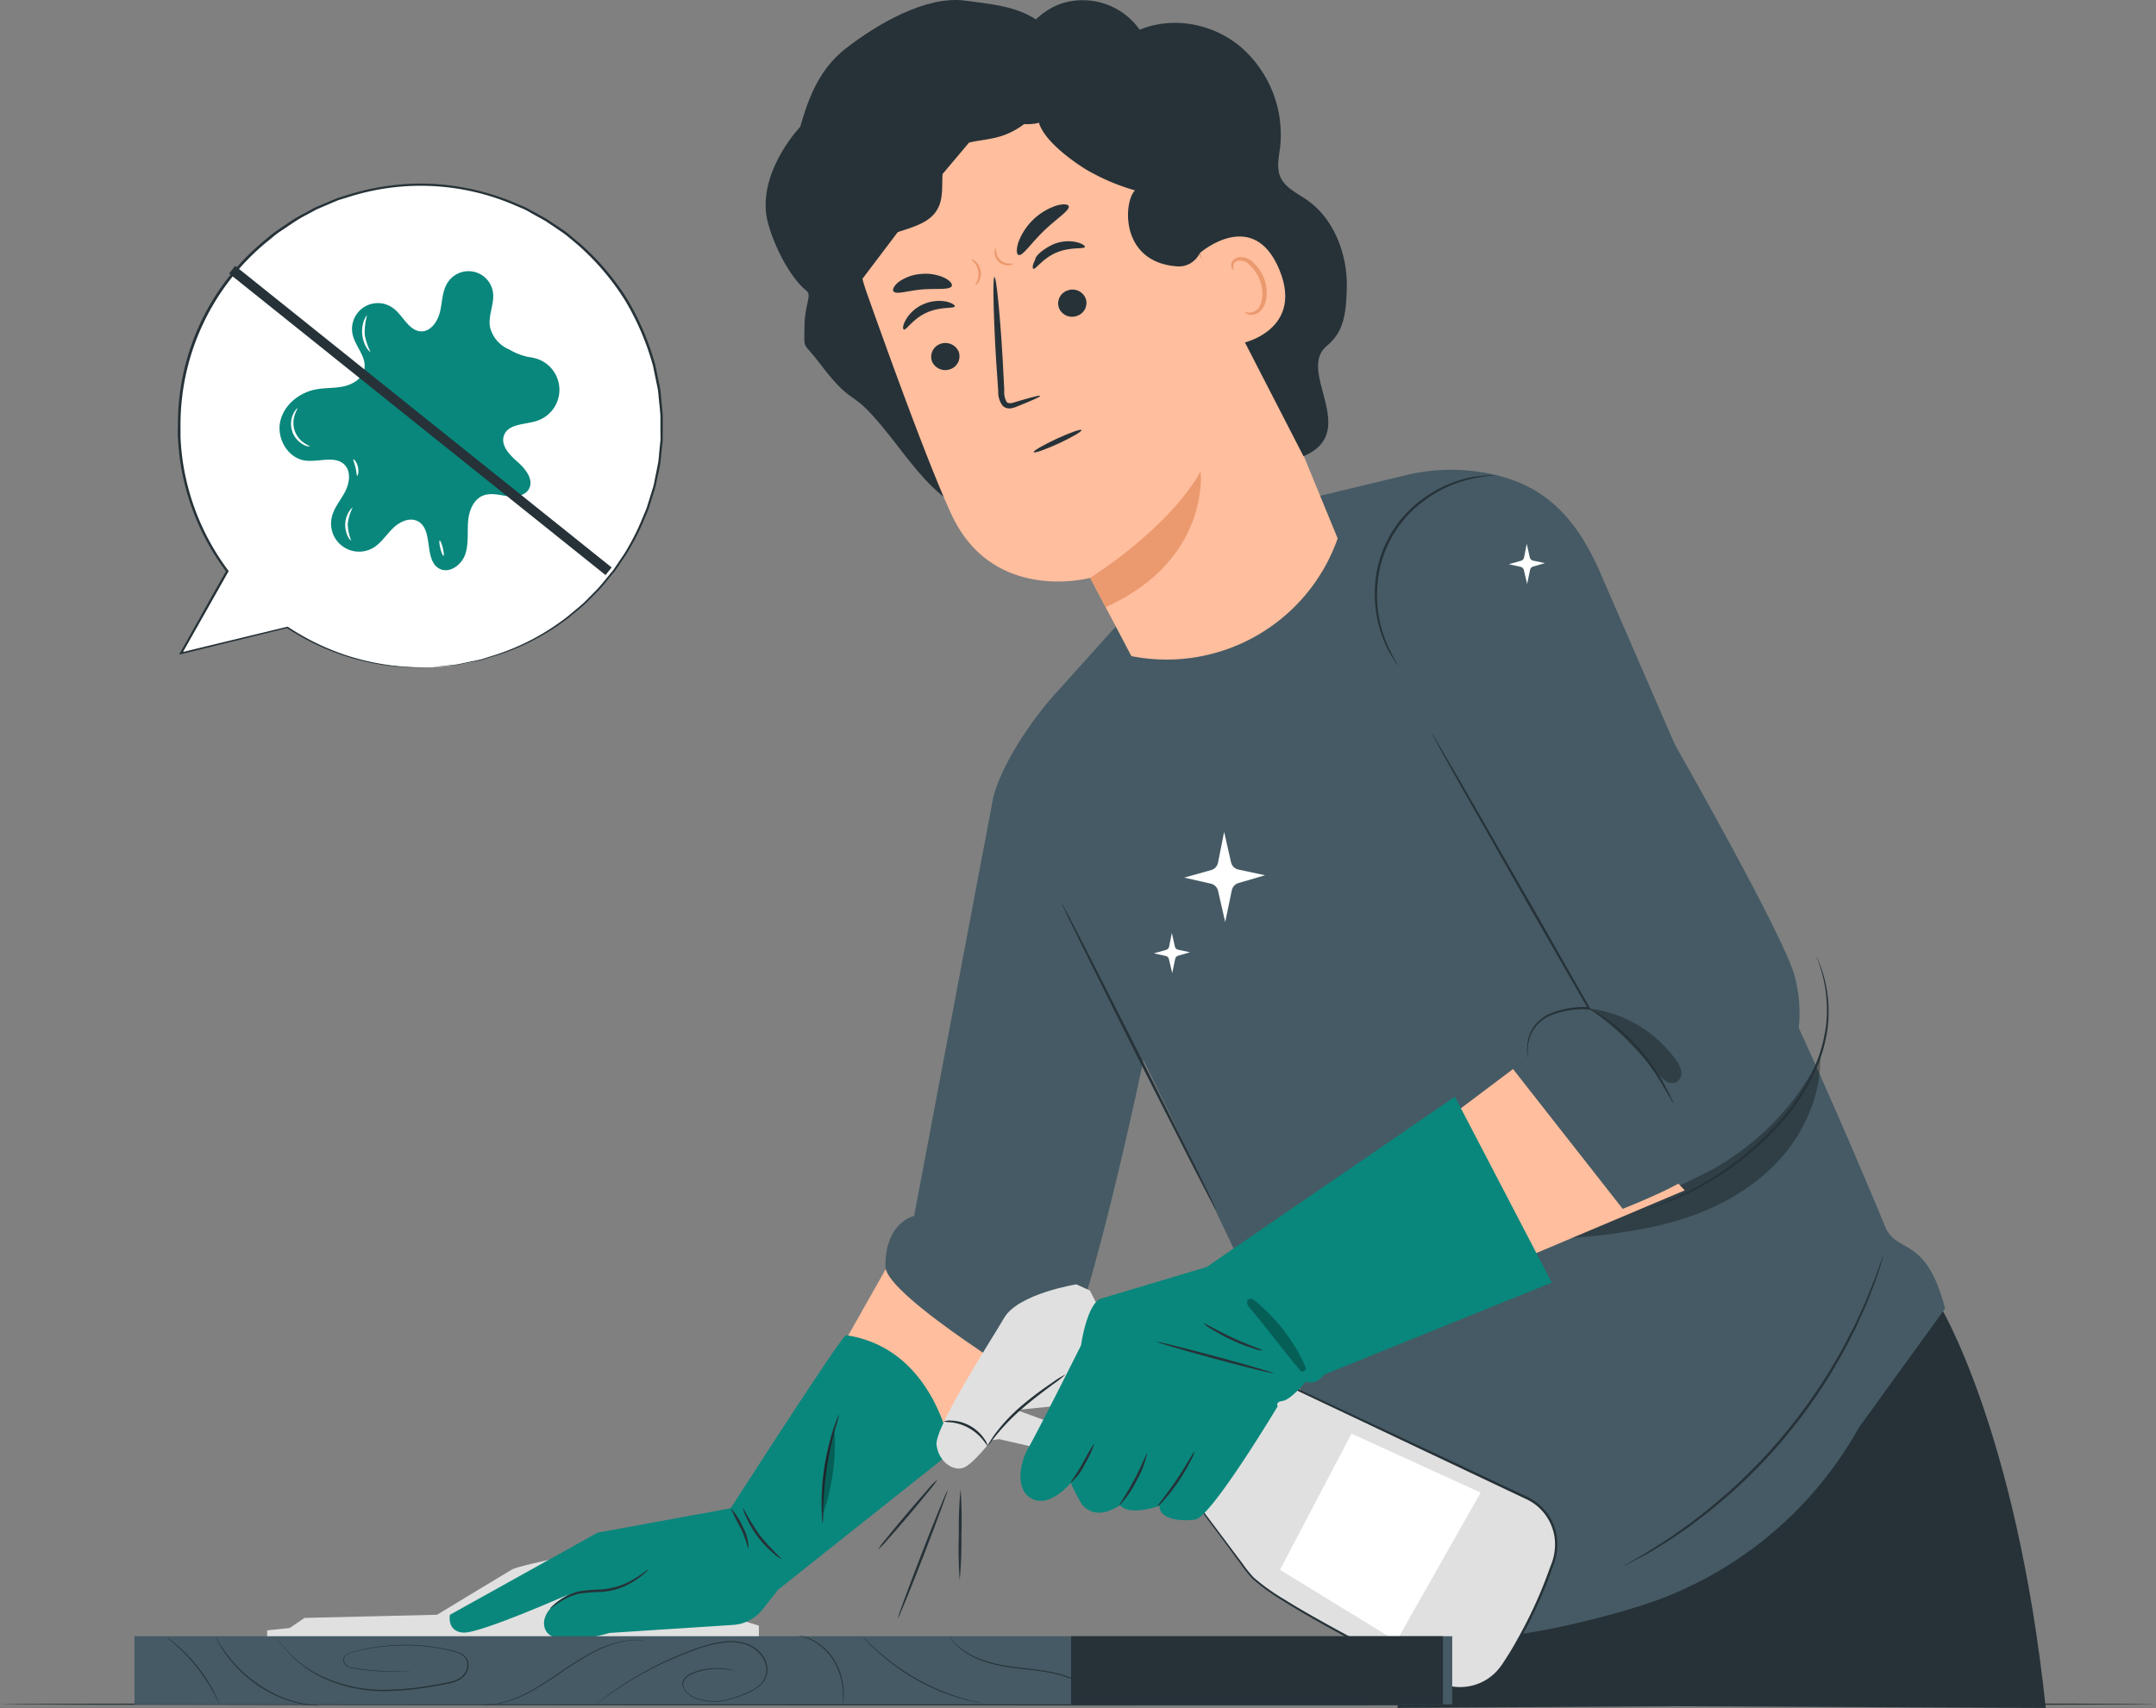 <svg xmlns="http://www.w3.org/2000/svg" width="446.07" height="353.46" viewBox="0 0 446.07 353.46">
  <rect x="0" y="0" width="446.07" height="353.46" fill="#808080" stroke="none"/>
  <g id="Group_143" data-name="Group 143" transform="translate(-737 -363.57)">
    <g id="freepik--speech-bubble--inject-133" transform="translate(437.477 327.182)">
      <path id="Path_54675" data-name="Path 54675" d="M388.93,174.47A49.75,49.75,0,0,1,359,166.25l-22,5.36,9.58-17a50,50,0,1,1,42.35,19.89Z" fill="#fff"/>
      <path id="Path_54676" data-name="Path 54676" d="M388.93,174.47s.3-.05.87-.11l2.55-.28c.56-.07,1.19-.11,1.88-.22l2.23-.47c.81-.17,1.68-.33,2.6-.55l2.89-.91a48.1,48.1,0,0,0,13.81-7.06,18.727,18.727,0,0,0,1.82-1.43l1.85-1.53a21.764,21.764,0,0,0,1.79-1.69l1.79-1.81c1.17-1.26,2.24-2.67,3.41-4.06l1.54-2.29a23.5,23.5,0,0,0,1.51-2.39,46.613,46.613,0,0,0,2.63-5.24q.58-1.38,1.17-2.79l.92-2.95c.15-.5.31-1,.47-1.5a14.115,14.115,0,0,0,.33-1.55c.21-1,.43-2.09.64-3.16s.24-2.16.36-3.25c.06-.55.12-1.1.17-1.65s0-1.12,0-1.68v-3.39c-.05-1.14-.21-2.28-.31-3.44-.06-.57-.11-1.15-.17-1.73s-.22-1.15-.33-1.73c-.24-1.15-.48-2.32-.72-3.49a54.511,54.511,0,0,0-5.75-13.51,52,52,0,0,0-10-11.71c-1-.82-2-1.73-3.11-2.49l-3.33-2.25c-1.16-.67-2.37-1.29-3.56-2-.3-.15-.59-.33-.9-.47l-.94-.4-1.89-.8a49.08,49.08,0,0,0-33.26-1.41l-1.58.49-.79.24-.77.32-3,1.28-.75.33-.72.39-1.45.78A28.343,28.343,0,0,0,360,82.6l-2.69,1.81c-.9.6-1.68,1.35-2.53,2A49,49,0,0,0,336.87,124v2.88c.06,1,.1,1.91.21,2.85a45.861,45.861,0,0,0,.89,5.55,49.7,49.7,0,0,0,8.78,19.17l.09.11-.07.13-9.6,17-.22-.28,22-5.32h.11A50.381,50.381,0,0,0,371,171.94a51.079,51.079,0,0,0,9.65,2.17,58.519,58.519,0,0,0,6.15.38h1.59l-1.59.06a52.376,52.376,0,0,1-6.17-.3,49.74,49.74,0,0,1-21.75-7.89H359l-22,5.4-.43.1.22-.38c3-5.29,6.14-11,9.56-17v.23a49.93,49.93,0,0,1-8.89-19.33,47,47,0,0,1-.91-5.6c-.11-.95-.16-1.91-.22-2.87s0-1.94,0-2.92a49.29,49.29,0,0,1,13.32-33.54A50.733,50.733,0,0,1,354.42,86a30.276,30.276,0,0,1,2.55-2l2.72-1.84a29.751,29.751,0,0,1,2.85-1.65l1.46-.79.73-.4.76-.32,3.07-1.3.78-.32.8-.25,1.6-.49a50.9,50.9,0,0,1,17.18-2.21,51.42,51.42,0,0,1,16.42,3.64l1.91.81.95.4c.32.15.61.33.91.49,1.21.66,2.42,1.29,3.6,2L416.07,84c1.11.77,2.09,1.69,3.14,2.52a51.93,51.93,0,0,1,10.12,11.83A54.88,54.88,0,0,1,435.12,112l.72,3.52c.11.58.26,1.16.33,1.74s.11,1.17.17,1.75c.1,1.17.26,2.32.3,3.47s0,2.29,0,3.42v1.69l-.18,1.67c-.13,1.1-.2,2.2-.37,3.28s-.44,2.13-.66,3.18c-.11.52-.2,1.05-.34,1.56s-.31,1-.47,1.51c-.31,1-.63,2-.93,3l-1.19,2.81a46.421,46.421,0,0,1-2.67,5.27,23.806,23.806,0,0,1-1.53,2.4c-.53.77-1,1.54-1.56,2.3-1.18,1.39-2.26,2.82-3.44,4.08l-1.82,1.81a19.291,19.291,0,0,1-1.81,1.7l-1.86,1.53a17.805,17.805,0,0,1-1.84,1.43,48.19,48.19,0,0,1-13.92,7l-2.9.88c-.93.22-1.81.37-2.62.54l-2.24.44c-.69.11-1.32.13-1.89.19l-2.56.23C389.23,174.46,388.93,174.47,388.93,174.47Z" fill="#263238"/>
      <path id="Path_54677" data-name="Path 54677" d="M390.59,100.79c.46-2.05.44-4.29,1.6-6a5.12,5.12,0,0,1,9.33,2.11c.32,2.36-1,4.72-.64,7.07a6.74,6.74,0,0,0,4,4.74,12.74,12.74,0,0,0,4.27,1.61.93.93,0,0,1,.4.06h0a6.76,6.76,0,0,1,.94,13.14c-2.42.76-5.73.55-6.67,2.9-.82,2.06,1.11,4.1,2.78,5.55s3.45,3.73,2.33,5.65c-.84,1.44-2.84,1.66-4.5,1.43s-3.39-.72-4.94-.11c-2.1.83-3,3.33-3.14,5.58s.16,4.57-.61,6.69-3.22,3.9-5.24,2.9c-3.39-1.68-1.18-8.13-4.55-9.86-1.69-.88-3.78.13-5.14,1.47s-2.4,3-4,4a5.8,5.8,0,0,1-8.67-6.16c.41-2,1.79-3.55,2.73-5.32s1.34-4.15,0-5.61c-1.95-2.08-5.42-.54-8.26-.94-3.5-.5-5.85-4.5-5.12-8s3.94-6.07,7.42-6.72c1.91-.36,3.9-.21,5.8-.64s3.83-1.66,4.2-3.57c.47-2.5-1.85-4.63-2.42-7.11a5.34,5.34,0,0,1,8.51-5.39c2,1.56,3.15,4.64,5.69,4.7C388.7,105,390.13,102.83,390.59,100.79Z" fill="#09877c"/>
      <path id="Path_54678" data-name="Path 54678" d="M363.66,128.79a2.575,2.575,0,0,1-1.42-.42,4.87,4.87,0,0,1-2.05-6.32c.39-.84.85-1.21.89-1.17s-.27.49-.55,1.31a5,5,0,0,0,1.91,5.86C363.15,128.55,363.68,128.71,363.66,128.79Z" fill="#fff"/>
      <path id="Path_54679" data-name="Path 54679" d="M372.19,148.28a2.04,2.04,0,0,1-.69-.86,5.36,5.36,0,0,1,.22-5.15c.37-.58.71-.84.75-.8a9.941,9.941,0,0,0-1,3.37A10.06,10.06,0,0,0,372.19,148.28Z" fill="#fff"/>
      <path id="Path_54680" data-name="Path 54680" d="M373.44,134.85c-.15,0-.14-.8-.36-1.71s-.56-1.61-.44-1.69.71.55.94,1.57S373.58,134.87,373.44,134.85Z" fill="#fff"/>
      <path id="Path_54681" data-name="Path 54681" d="M391.28,151.43c-.14,0-.43-.65-.65-1.54s-.27-1.63-.14-1.66.43.66.65,1.54S391.42,151.4,391.28,151.43Z" fill="#fff"/>
      <path id="Path_54682" data-name="Path 54682" d="M376.21,109.28a3.076,3.076,0,0,1-.82-.9,6.66,6.66,0,0,1-.56-5.68c.28-.71.57-1.07.62-1a13,13,0,0,0-.47,3.89,12.761,12.761,0,0,0,1.23,3.69Z" fill="#fff"/>
      <rect id="Rectangle_7709" data-name="Rectangle 7709" width="2.02" height="99.86" transform="matrix(0.625, -0.78, 0.78, 0.625, 346.916, 92.987)" fill="#263238"/>
    </g>
    <g id="freepik--Character--inject-133" transform="translate(710.01 257.07)">
      <path id="Path_54683" data-name="Path 54683" d="M214.94,360.83l-14.48,25.62,20.23,20.36,21.19-22.99Z" fill="#ffbe9d"/>
      <path id="Path_54684" data-name="Path 54684" d="M90,441.32l27.41-.65s14.35-8.7,15.48-9.35,7.66-2,7.66-2L184,442.93v4H82.26V443.9l4.68-.49Z" fill="#e0e0e0"/>
      <path id="Path_54685" data-name="Path 54685" d="M202.05,382.82c-.82-.13-23.88,35.81-23.88,35.81l-27.55,5.05-30.54,17s-.69,3.45,2.76,3.68,22-8,22-8-6.35,3.09-5.14,7.07c1.42,4.67,13.4,1,13.4,1l25.59-1.66a8.4,8.4,0,0,0,6.05-3.18l3.26-4.12L223.82,407S220.65,385.57,202.05,382.82Z" fill="#09877c"/>
      <path id="Path_54686" data-name="Path 54686" d="M161.2,431.24a3,3,0,0,1-.61.65,17.7,17.7,0,0,1-1.91,1.49,16.22,16.22,0,0,1-3.19,1.69,14.23,14.23,0,0,1-4.33.89,38.7,38.7,0,0,0-4.32.34,12.648,12.648,0,0,0-3.24,1.28c-1.77,1-2.68,1.85-2.74,1.78s.17-.27.6-.66a13.88,13.88,0,0,1,1.95-1.44,12.16,12.16,0,0,1,3.33-1.43,33.187,33.187,0,0,1,4.38-.39,15.08,15.08,0,0,0,7.36-2.37C160.19,432,161.14,431.17,161.2,431.24Z" fill="#263238"/>
      <path id="Path_54687" data-name="Path 54687" d="M181.83,427c-.14,0-.48-2-1.61-4.28a41.822,41.822,0,0,1-2.05-4.13,14,14,0,0,1,2.52,3.91,8.59,8.59,0,0,1,1.14,4.5Z" fill="#263238"/>
      <path id="Path_54688" data-name="Path 54688" d="M188.77,429.16a6.13,6.13,0,0,1-1.66-1.12,21.131,21.131,0,0,1-5.78-7.67,6.16,6.16,0,0,1-.63-1.91,56.68,56.68,0,0,0,3.49,5.76A55.062,55.062,0,0,0,188.77,429.16Z" fill="#263238"/>
      <path id="Path_54689" data-name="Path 54689" d="M197.21,421.75a3.11,3.11,0,0,1-.14-.9c0-.58-.1-1.42-.11-2.46a50,50,0,0,1,.55-8.11,52,52,0,0,1,1.85-7.93c.32-1,.61-1.78.84-2.32a2.88,2.88,0,0,1,.39-.81,31,31,0,0,1-.87,3.24,65,65,0,0,0-2.39,15.93,31.633,31.633,0,0,1-.12,3.36Z" fill="#263238"/>
      <g id="Group_139" data-name="Group 139" opacity="0.3">
        <path id="Path_54690" data-name="Path 54690" d="M199.64,402.53a42,42,0,0,0-2.33,17.16,44.44,44.44,0,0,0,2.33-17.16Z"/>
      </g>
      <path id="Path_54691" data-name="Path 54691" d="M316.12,459.94,319,437l109.13-60.69s16,25.87,22.12,83.65l-76.68-.36h0Z" fill="#263238"/>
      <path id="Path_54692" data-name="Path 54692" d="M258.33,235.61l-13.92,15.48-2.3,30.82,26.78,54.91,30.71,64.64c2.53,5.55,5.08,18.34,3.28,25.61,0,0-5,17.6,20.38,18.77,13.84.64,29.76-3,41.37-6.47l.3-.09a79.09,79.09,0,0,0,46.68-37.39l17.81-24.59c-3.94-15.33-10-11.15-12.39-16.94-11.52-27.81-21-47.9-21-47.9l-38.16-87.92c-5.71-12.91-12.91-17.64-21.3-19.71a40,40,0,0,0-18.92.06L298.9,209.4Z" fill="#455a64"/>
      <path id="Path_54693" data-name="Path 54693" d="M243.5,394.83c7.82-9,20.5-71.05,20.5-71.05l-19.59-72.69s-9.06,10.31-11.87,20.17l-16.42,86.87s-6,1.25-5.94,10.46C210.19,374.79,243.5,394.83,243.5,394.83Z" fill="#455a64"/>
      <path id="Path_54694" data-name="Path 54694" d="M278.55,356.83a4.149,4.149,0,0,1-.37-.62l-1-1.82-3.49-6.75c-2.92-5.77-6.92-13.64-11.33-22.34L251.2,302.89l-3.34-6.82c-.37-.77-.66-1.39-.88-1.86a3.282,3.282,0,0,1-.28-.67,3.808,3.808,0,0,1,.37.62l1,1.82,3.49,6.75c2.92,5.76,6.92,13.64,11.33,22.35l11.2,22.41,3.34,6.82c.36.77.65,1.39.88,1.86a3.1,3.1,0,0,1,.24.66Z" fill="#263238"/>
      <path id="Path_54695" data-name="Path 54695" d="M416.65,366.4a5,5,0,0,1-.23.84l-.76,2.38-.56,1.72c-.22.63-.49,1.29-.77,2-.57,1.44-1.15,3.1-2,4.85-.4.89-.82,1.82-1.25,2.79s-1,1.93-1.49,2.95c-1,2.06-2.26,4.15-3.55,6.38a109,109,0,0,1-21.37,25.58c-2,1.66-3.81,3.28-5.65,4.63-.92.68-1.77,1.38-2.64,2s-1.72,1.17-2.52,1.73c-1.58,1.13-3.11,2-4.42,2.82-.66.4-1.27.78-1.84,1.11L366,429l-2.21,1.17a7.378,7.378,0,0,1-.79.38,4.889,4.889,0,0,1,.74-.47l2.16-1.26,1.56-.89c.57-.34,1.17-.74,1.82-1.15,1.29-.84,2.8-1.73,4.36-2.88l2.49-1.75c.86-.61,1.71-1.31,2.61-2,1.83-1.36,3.65-3,5.6-4.64a111.769,111.769,0,0,0,21.28-25.47c1.29-2.21,2.56-4.29,3.57-6.33.52-1,1.06-2,1.51-2.93l1.29-2.76c.85-1.74,1.46-3.38,2.05-4.8.29-.72.57-1.38.81-2l.6-1.7.85-2.35A6.072,6.072,0,0,1,416.65,366.4Z" fill="#263238"/>
      <g id="Group_140" data-name="Group 140" opacity="0.3">
        <path id="Path_54696" data-name="Path 54696" d="M346.14,363c8.16-.15,19.68-1.51,27.52-3.79S389,353,394.61,347.1s9.24-14,9-22.11C399,335,390,344.12,379.77,349.3c-3.41,1.73-9.56,4.75-10.26,3.85h0L346.14,363"/>
      </g>
      <path id="Path_54697" data-name="Path 54697" d="M310.64,350.21c1.42-1.57,36.31-27.66,36.31-27.66l28.61,30.29-48.1,20.32Z" fill="#ffbe9d"/>
      <path id="Path_54698" data-name="Path 54698" d="M368.64,356.45c6.44-2.6,12.66-5.35,16.88-8.6,20-15.43,21.32-29.35,18.72-39.53-2.85-11.2-48.34-90-53.36-95.07s-20.88-13.19-36.73,4.9c-9.2,10.51,9.09,40.13,9.09,40.13l32.5,56.88c-9.15-1.55-13.33,7.84-13.33,7.84Z" transform="translate(-5.919 0.22)" fill="#455a64"/>
      <path id="Path_54699" data-name="Path 54699" d="M343.1,325.43a1.778,1.778,0,0,1-.07-.34,9.6,9.6,0,0,1,.56-4.84,8,8,0,0,1,4.38-4.09,17.841,17.841,0,0,1,7.78-1.21l-.2.32c-3.32-5.77-7.28-12.69-11.55-20.12l-14.77-26-4.43-7.91c-.49-.91-.88-1.63-1.18-2.17a7.423,7.423,0,0,1-.38-.77,4.517,4.517,0,0,1,.47.72c.32.52.74,1.23,1.27,2.12l4.57,7.83c3.84,6.67,9.09,15.83,14.91,25.94l11.46,20.17.2.34h-.4a17.74,17.74,0,0,0-7.61,1.11,7.76,7.76,0,0,0-4.29,3.86,8.92,8.92,0,0,0-.75,3.72C343.07,325,343.13,325.43,343.1,325.43Z" fill="#263238"/>
      <path id="Path_54700" data-name="Path 54700" d="M402.82,304.49a3.74,3.74,0,0,1,.3.65c.17.43.48,1.06.75,1.91a27.14,27.14,0,0,1,1.42,7.41,27.881,27.881,0,0,1-.23,5.23,33,33,0,0,1-1.44,5.83,38.924,38.924,0,0,1-2.78,6,47.533,47.533,0,0,1-4,5.86,61.5,61.5,0,0,1-19.36,15.47,52.715,52.715,0,0,1-6.92,3c-.84.32-1.51.5-1.95.64a3.761,3.761,0,0,1-.7.18,4.447,4.447,0,0,1,.66-.28c.44-.17,1.1-.38,1.92-.73a64.248,64.248,0,0,0,6.82-3.14,63.47,63.47,0,0,0,19.13-15.48,48.27,48.27,0,0,0,4-5.78,40.392,40.392,0,0,0,2.77-5.93,32.922,32.922,0,0,0,1.46-5.74,27.22,27.22,0,0,0,.29-5.14,28.73,28.73,0,0,0-1.24-7.37c-.24-.85-.52-1.49-.65-1.94A2.859,2.859,0,0,1,402.82,304.49Z" fill="#263238"/>
      <g id="Group_141" data-name="Group 141" opacity="0.3">
        <path id="Path_54701" data-name="Path 54701" d="M355.49,315.16a26.08,26.08,0,0,1,18.24,10.68,5.69,5.69,0,0,1,1.1,2.28,2.25,2.25,0,0,1-.87,2.25,2.29,2.29,0,0,1-2.26-.1,7.49,7.49,0,0,1-1.74-1.59c-4.59-5.2-8.49-9.61-14.22-13.52"/>
      </g>
      <path id="Path_54702" data-name="Path 54702" d="M373.2,334.82c-.08,0-.75-1.3-2-3.38a52.256,52.256,0,0,0-5.43-7.66,43.46,43.46,0,0,0-6.9-6.34c-1.93-1.43-3.22-2.2-3.17-2.28a4.917,4.917,0,0,1,.95.46c.6.32,1.43.84,2.44,1.52a37.65,37.65,0,0,1,7.07,6.3,42.89,42.89,0,0,1,5.36,7.82c.57,1.07,1,1.95,1.26,2.57A4.271,4.271,0,0,1,373.2,334.82Z" fill="#263238"/>
      <path id="Path_54703" data-name="Path 54703" d="M337,204.86a30.22,30.22,0,0,0-7.9,1.36,25.85,25.85,0,0,0-7.66,4.05,23.74,23.74,0,0,0-9.51,18.24,25.47,25.47,0,0,0,1.05,8.59,29.66,29.66,0,0,0,3.41,7.26,4.582,4.582,0,0,1-.36-.43,15.347,15.347,0,0,1-.92-1.33,22.66,22.66,0,0,1-2.48-5.39,25.431,25.431,0,0,1-1.18-8.72,23.9,23.9,0,0,1,9.7-18.61,25.65,25.65,0,0,1,7.84-4,22.921,22.921,0,0,1,5.84-1,14.072,14.072,0,0,1,1.61,0,2.441,2.441,0,0,1,.56-.02Z" fill="#263238"/>
      <path id="Path_54704" data-name="Path 54704" d="M253.72,376l-1.24-2.44-2.8-1.27s-12,1.93-14.92,6.92-14.48,22.8-14,26.35,3.52,5.45,5.56,4.69,5.81-5.71,5.81-5.71l1.61-.21,19,4.37,2.26-3.9-17.7-6.52,9.63-.95,8.43-9Z" fill="#e0e0e0"/>
      <path id="Path_54705" data-name="Path 54705" d="M271.74,406.11a10.64,10.64,0,0,0,1.58,9.85c3.12,4.11,7.77,10.56,12.15,16.3,3.42,4.47,26.44,16.31,38.88,22.5A10.63,10.63,0,0,0,338,451.07a91.59,91.59,0,0,0,10.46-21.68,10.64,10.64,0,0,0-5.58-12.91l-53.55-25.26a10.63,10.63,0,0,0-14.6,6.18Z" fill="#e0e0e0"/>
      <path id="Path_54706" data-name="Path 54706" d="M271.74,406.11a1.55,1.55,0,0,1,.15-.54l.51-1.57c.46-1.39,1.14-3.41,2-6a11.51,11.51,0,0,1,2.12-4.06,10.651,10.651,0,0,1,4.42-3.18,10.81,10.81,0,0,1,6.22-.47,15.58,15.58,0,0,1,3.22,1.23l3.25,1.52,31.21,14.67,18.43,8.69a10.87,10.87,0,0,1,5.9,8.76,12.1,12.1,0,0,1-.88,5.49c-.61,1.76-1.26,3.51-2,5.24a94.388,94.388,0,0,1-4.87,10q-1.35,2.39-2.82,4.66a14.8,14.8,0,0,1-1.64,2.18,10.91,10.91,0,0,1-12.3,2.44c-3.08-1.48-6-3-8.91-4.48-5.78-3-11.23-5.87-16.25-8.72-2.52-1.42-4.93-2.83-7.19-4.27a41.406,41.406,0,0,1-6.26-4.55,27.233,27.233,0,0,1-2.25-2.82c-.69-.94-1.37-1.86-2-2.74-1.31-1.78-2.56-3.46-3.72-5s-2.23-3-3.23-4.37a32,32,0,0,1-2.59-3.78,10.57,10.57,0,0,1-1.05-6.18,7.681,7.681,0,0,1,.54-2.14,1.7,1.7,0,0,1-.14.54,11.506,11.506,0,0,0-.3,1.61,10.62,10.62,0,0,0,1.13,6.08,31.7,31.7,0,0,0,2.61,3.72l3.27,4.34,3.74,5,2.05,2.73a25.6,25.6,0,0,0,2.23,2.78,41.329,41.329,0,0,0,6.21,4.47c2.26,1.42,4.67,2.82,7.19,4.23,5,2.83,10.48,5.71,16.25,8.67,2.89,1.46,5.86,3,8.9,4.46a10.38,10.38,0,0,0,9.72-.71,10.53,10.53,0,0,0,2-1.64,14.414,14.414,0,0,0,1.58-2.1c1-1.51,1.9-3,2.79-4.64a93.294,93.294,0,0,0,4.85-9.94c.72-1.72,1.36-3.46,2-5.21a11.4,11.4,0,0,0,.86-5.28,10.33,10.33,0,0,0-5.61-8.34l-18.4-8.72L293.51,393.4l-3.24-1.54a15.65,15.65,0,0,0-3.14-1.22,10.51,10.51,0,0,0-6,.43,10.38,10.38,0,0,0-4.33,3.06,11.45,11.45,0,0,0-2.12,4c-.9,2.58-1.61,4.58-2.09,6-.24.66-.42,1.18-.56,1.55S271.74,406.11,271.74,406.11Z" fill="#263238"/>
      <path id="Path_54707" data-name="Path 54707" d="M250.65,384.92s1.23-8.82,4.24-9.71,21.75-6.51,21.75-6.51L328,333.46l20.05,38.47-47,19s-1.84,2.41-3.89,1.48c0,0-3.11,3.78-4.76,4s-1.06,1.11-1.06,1.11-13.77,23-17.08,23.45-7.48-.17-7.36-2.85c0,0-6.2,2.25-8.2-.13,0,0-4.81,3.66-7.94-.26a47.128,47.128,0,0,1-2.23-4.37s-4.16,5.15-7.92,3.36c-3.58-1.71-2.78-7.25-.82-10.64S250.65,384.92,250.65,384.92Z" fill="#09877c"/>
      <path id="Path_54708" data-name="Path 54708" d="M231.33,405.74c-.08,0-.37-.51-1-1.28a10,10,0,0,0-6.49-3.61,10.561,10.561,0,0,1-1.61-.16,3.539,3.539,0,0,1,1.64-.2,8.65,8.65,0,0,1,6.76,3.76,3.52,3.52,0,0,1,.7,1.49Z" fill="#263238"/>
      <path id="Path_54709" data-name="Path 54709" d="M247.43,390.94a20.314,20.314,0,0,1-2.52,2c-1.58,1.19-3.78,2.8-6.07,4.75a44.44,44.44,0,0,0-5.43,5.45c-1.25,1.52-1.91,2.54-2,2.5a2.77,2.77,0,0,1,.39-.78,19.29,19.29,0,0,1,1.32-1.95,35.611,35.611,0,0,1,5.37-5.61,69.689,69.689,0,0,1,6.2-4.66,18.713,18.713,0,0,1,2.74-1.7Z" fill="#263238"/>
      <path id="Path_54710" data-name="Path 54710" d="M291.82,431.36l14.8-28.17,26.71,12.2-17.42,30.75Z" fill="#fff"/>
      <path id="Path_54711" data-name="Path 54711" d="M274.15,406.85a7.259,7.259,0,0,1-.77,1.87,39.673,39.673,0,0,1-2.47,4.23,38.464,38.464,0,0,1-3,3.88,6.731,6.731,0,0,1-1.45,1.42c-.12-.1,1.89-2.44,4-5.59S274,406.78,274.15,406.85Z" fill="#263238"/>
      <path id="Path_54712" data-name="Path 54712" d="M264.34,407.24a20.061,20.061,0,0,1-2.25,5.78,20.321,20.321,0,0,1-3.54,5.09c-.13-.1,1.48-2.35,3.08-5.34S264.19,407.19,264.34,407.24Z" fill="#263238"/>
      <path id="Path_54713" data-name="Path 54713" d="M253.38,405.31a20.18,20.18,0,0,1-2,4.31,11.441,11.441,0,0,1-2.89,3.77c-.1-.1,1.2-1.74,2.44-4S253.23,405.23,253.38,405.31Z" fill="#263238"/>
      <path id="Path_54714" data-name="Path 54714" d="M290.48,390.7c0,.14-5.47-1.2-12.14-3s-12-3.38-12-3.51,5.47,1.2,12.14,3S290.52,390.56,290.48,390.7Z" fill="#263238"/>
      <path id="Path_54715" data-name="Path 54715" d="M288.2,386a6.45,6.45,0,0,1-1.93-.46,36.394,36.394,0,0,1-4.46-1.74,37.866,37.866,0,0,1-4.21-2.28,6.649,6.649,0,0,1-1.59-1.18c.08-.13,2.66,1.44,6,3S288.24,385.8,288.2,386Z" fill="#263238"/>
      <g id="Group_142" data-name="Group 142" opacity="0.3">
        <path id="Path_54716" data-name="Path 54716" d="M297.15,389.5c-.23-.44-.38-.89-.6-1.34a37.58,37.58,0,0,0-9.85-12.43c-.38-.31-.89-.63-1.32-.39a.85.85,0,0,0-.33,1,2.45,2.45,0,0,0,.59.94c3.73,4.38,6.73,8.57,10.46,12.95C296.38,390.6,297.4,390,297.15,389.5Z"/>
      </g>
      <path id="Path_54717" data-name="Path 54717" d="M208.67,427.16a15.566,15.566,0,0,1,1.66-2.24c1.07-1.34,2.58-3.17,4.28-5.17s3.25-3.79,4.39-5.07a14.23,14.23,0,0,1,1.94-2,14.649,14.649,0,0,1-1.66,2.24c-1.07,1.34-2.58,3.17-4.27,5.17s-3.25,3.79-4.4,5.06A15.558,15.558,0,0,1,208.67,427.16Z" fill="#263238"/>
      <path id="Path_54718" data-name="Path 54718" d="M212.75,441.4c-.13,0,2.07-6,4.91-13.34s5.25-13.21,5.38-13.15-2.06,6-4.9,13.34S212.89,441.46,212.75,441.4Z" fill="#263238"/>
      <path id="Path_54719" data-name="Path 54719" d="M225.55,433.52a84.856,84.856,0,0,1-.18-9.42,86.868,86.868,0,0,1,.35-9.42,84.864,84.864,0,0,1,.18,9.42A86.872,86.872,0,0,1,225.55,433.52Z" fill="#263238"/>
      <path id="Path_54720" data-name="Path 54720" d="M193.43,174.45c0-5.09,1.62-6.81.43-7.76-4.26-3.41-8.06-12.37-8.41-16.35-.81-9.36,7.1-17.59,7.1-17.59,1.47-5,3.5-11.63,9.44-16.23,6.44-5,16.53-10.94,24.6-9.9s13.9,1.54,19.06,7.83l-11.27,99.92c-6.26-.19-11.83-4.14-16.08-8.75s-7.61-10-12-14.43c-3.3-3.31-4-1.95-9.68-9.46C193.08,177.06,193.38,179.12,193.43,174.45Z" fill="#263238"/>
      <path id="Path_54721" data-name="Path 54721" d="M273.33,143.94c-7.06-20.24-24.73-33-44.76-25.38l-1.81.82a38.32,38.32,0,0,0-20.41,47.8c6.21,17.5,13.3,36.74,17.48,45.75,8.65,18.65,28.72,13.15,28.72,13.15l8.52,16.2h0a37.51,37.51,0,0,0,42.68-24.35h0Z" fill="#ffbe9d"/>
      <path id="Path_54722" data-name="Path 54722" d="M219.84,181.34a3,3,0,0,0,3.8,1.55,2.82,2.82,0,0,0,1.68-3.66,3,3,0,0,0-3.8-1.55,2.82,2.82,0,0,0-1.68,3.66Z" fill="#263238"/>
      <path id="Path_54723" data-name="Path 54723" d="M214,174.69c.49.2,1.85-2.21,4.73-3.5s5.65-.79,5.8-1.28c.09-.23-.53-.71-1.76-1a8.06,8.06,0,0,0-4.83.59,7.74,7.74,0,0,0-3.57,3.23C213.75,173.84,213.73,174.61,214,174.69Z" fill="#263238"/>
      <path id="Path_54724" data-name="Path 54724" d="M246.11,170.3a2.94,2.94,0,0,0,3.79,1.54,2.8,2.8,0,0,0,1.68-3.65,2.93,2.93,0,0,0-3.79-1.55,2.81,2.81,0,0,0-1.68,3.66Z" fill="#263238"/>
      <path id="Path_54725" data-name="Path 54725" d="M240.79,162.12c.48.21,1.9-2.16,4.82-3.37s5.66-.65,5.83-1.14c.09-.22-.51-.71-1.73-1a8,8,0,0,0-4.85.47c-2.3,1.09-3.77,2.55-3.66,3.12C240.59,161.26,240.56,162,240.79,162.12Z" fill="#263238"/>
      <path id="Path_54726" data-name="Path 54726" d="M242.2,188.43c-.06-.17-2,.32-5.06,1.25-.77.26-1.53.42-1.88,0a4.17,4.17,0,0,1-.49-2.41c-.1-2.09-.22-4.28-.34-6.58-.55-9.34-1.31-16.88-1.69-16.86s-.22,7.62.33,17c.16,2.29.3,4.48.45,6.57a4.67,4.67,0,0,0,.91,3.06,2,2,0,0,0,1.7.54,5.611,5.611,0,0,0,1.32-.39C240.45,189.4,242.27,188.6,242.2,188.43Z" fill="#263238"/>
      <path id="Path_54727" data-name="Path 54727" d="M237.71,159.26c.86.3,2.56-2.39,5.27-5s5.4-4.23,5.12-5.1c-.15-.4-1.1-.52-2.51-.12a12.621,12.621,0,0,0-7.92,7.66C237.23,158.14,237.31,159.1,237.71,159.26Z" fill="#263238"/>
      <path id="Path_54728" data-name="Path 54728" d="M211.88,166.83c.67.68,3.08-.22,6-.44s5.49.14,6-.64c.23-.38-.21-1.08-1.35-1.69a9.3,9.3,0,0,0-5-.86,9,9,0,0,0-4.73,1.74C211.88,165.74,211.58,166.5,211.88,166.83Z" fill="#263238"/>
      <path id="Path_54729" data-name="Path 54729" d="M245.65,114.45c-.64-.25-1.3-.5-2-.73h0c-5.58-2-11.85-3.1-16.65.13-2.76,1.85-4.52,4.89-7.17,6.91-3.58,2.73-8.34,3.31-12.28,5.49a17,17,0,0,0-8.55,13c-.41,4.18.7,8.7-1.26,12.4-.91,1.72-4,2.92-5.07,4.53,0,0-1.91,13.6,8.52,13l1.31-1.11,10.23-13.53c3.41-1.15,6.92-2,8.41-5.13,1-2.07.72-4.57.86-6.89l5.47-6.5c1.73-.43,3.64-.59,5.36-1a15.53,15.53,0,0,0,11.58-19.14Z" fill="#263238"/>
      <path id="Path_54730" data-name="Path 54730" d="M228.51,130.05c2.3-1.88,6.94-5.87,7.37-8.75.94-6.25,4.88-11.93,10.52-14a14.4,14.4,0,0,1,16.39,5.36c6.68-2.8,15-1.4,20.86,3.52A24,24,0,0,1,291.84,137c-.25,2-.75,4.08,0,6,1,2.34,3.47,3.44,5.51,4.85,5.57,3.83,8.41,11.15,8.29,18s-1.06,9.6-4.21,12.3c-6.18,5.3,7.12,17.68-4.75,22.77l-21.54-41.88-.05.08a4.77,4.77,0,0,1-4.44,2.51c-12-.77-11.23-13.36-8.84-15.73a44,44,0,0,1-10.23-4.39c-3.17-2-8.55-5.94-9.65-9.64C239.49,133,227.5,130.87,228.51,130.05Z" fill="#263238"/>
      <path id="Path_54731" data-name="Path 54731" d="M275.17,158.93c.26-.28,11.18-9.59,16.53,3.42s-8.82,15.69-9,15.33S275.17,158.93,275.17,158.93Z" fill="#ffbe9d"/>
      <path id="Path_54732" data-name="Path 54732" d="M284.65,171.12c0-.07.29.06.75.08a2.47,2.47,0,0,0,1.71-.66c1.16-1.07,1.42-3.73.52-6.1a8,8,0,0,0-2-3,2.84,2.84,0,0,0-2.42-1,1.25,1.25,0,0,0-1.09,1.17c0,.43.17.66.11.71s-.37-.1-.49-.68a1.61,1.61,0,0,1,.18-1,1.87,1.87,0,0,1,1.12-.85,3.43,3.43,0,0,1,3.19,1,8.3,8.3,0,0,1,2.28,3.3c1,2.66.66,5.66-1,7a2.65,2.65,0,0,1-2.21.51C284.8,171.42,284.61,171.16,284.65,171.12Z" fill="#eb996e"/>
      <path id="Path_54733" data-name="Path 54733" d="M240.86,200.07c.13.27,2.44-.54,5.17-1.8s4.84-2.5,4.72-2.77-2.43.54-5.16,1.81S240.74,199.81,240.86,200.07Z" fill="#263238"/>
      <path id="Path_54734" data-name="Path 54734" d="M252.55,226.08s16.09-10,22.84-22c0,0,2.11,18.23-19.63,28.07Z" fill="#eb996e"/>
      <path id="Path_54735" data-name="Path 54735" d="M236.63,161.06c0,.05-.27.27-.85.34a2.78,2.78,0,0,1-2.1-.67,2.81,2.81,0,0,1-.92-2c0-.58.18-.9.24-.88s0,.35.13.84a2.73,2.73,0,0,0,2.64,2.35C236.27,161.06,236.6,161,236.63,161.06Z" fill="#eb996e"/>
      <path id="Path_54736" data-name="Path 54736" d="M228.79,165.55c0-.06.15-.34.34-.84a3.84,3.84,0,0,0,.26-2,4,4,0,0,0-.81-1.85c-.33-.42-.61-.63-.56-.7s.38.06.83.45a3.43,3.43,0,0,1,.61,4.27C229.15,165.38,228.84,165.59,228.79,165.55Z" fill="#eb996e"/>
      <path id="Path_54737" data-name="Path 54737" d="M283.24,286.46l5.49,1.17-5.5,1.61a2,2,0,0,0-1.38,1.49l-1.37,6.58L279,290.85a2,2,0,0,0-1.49-1.48l-5.5-1.25,5.66-1.59A2,2,0,0,0,279,285l1.26-6.34,1.43,6.3a2,2,0,0,0,1.55,1.5Z" fill="#fff"/>
      <path id="Path_54738" data-name="Path 54738" d="M270.75,303.05l2.45.52-2.45.71a.9.9,0,0,0-.62.67l-.61,2.93-.68-2.88a.87.87,0,0,0-.66-.66l-2.45-.55,2.52-.71a.91.91,0,0,0,.63-.68l.56-2.82.63,2.8A.88.88,0,0,0,270.75,303.05Z" fill="#fff"/>
      <path id="Path_54739" data-name="Path 54739" d="M344.18,222.52l2.45.52-2.45.71a.9.9,0,0,0-.62.67l-.61,2.93-.68-2.88a.87.87,0,0,0-.66-.66l-2.45-.55,2.52-.71a.89.89,0,0,0,.63-.68l.56-2.82.63,2.8a.88.88,0,0,0,.68.67Z" fill="#fff"/>
    </g>
    <g id="freepik--Table--inject-133" transform="translate(710.01 257.07)">
      <path id="Path_54740" data-name="Path 54740" d="M473.06,459.18c0,.14-99.87.26-223,.26s-223.07-.12-223.07-.26,99.85-.26,223.07-.26S473.06,459,473.06,459.18Z" fill="#263238"/>
      <rect id="Rectangle_7710" data-name="Rectangle 7710" width="272.64" height="14.1" transform="translate(54.81 445.11)" fill="#455a64"/>
      <rect id="Rectangle_7711" data-name="Rectangle 7711" width="76.92" height="14.1" transform="translate(248.6 445.11)" fill="#263238"/>
      <path id="Path_54741" data-name="Path 54741" d="M72.41,459.22a5.379,5.379,0,0,1-.32-.62c-.2-.4-.49-1-.87-1.69a35.49,35.49,0,0,0-7.67-9.79c-.6-.54-1.09-1-1.43-1.25a3.082,3.082,0,0,1-.52-.47,5.536,5.536,0,0,1,.57.41c.36.26.87.67,1.47,1.2a32.13,32.13,0,0,1,7.71,9.83c.36.72.64,1.31.81,1.73a5.157,5.157,0,0,1,.25.65Z" fill="#263238"/>
      <path id="Path_54742" data-name="Path 54742" d="M93.06,459.47a18.189,18.189,0,0,1-4-.41A23.939,23.939,0,0,1,85,457.81a27,27,0,0,1-4.65-2.51,27.48,27.48,0,0,1-6.82-6.7,23.151,23.151,0,0,1-2-3.41s.06.08.15.23.26.43.41.68a28.118,28.118,0,0,0,1.59,2.41,28.41,28.41,0,0,0,6.82,6.61,27.28,27.28,0,0,0,4.6,2.51,24,24,0,0,0,4.08,1.28,15.881,15.881,0,0,0,1.62.3,9.794,9.794,0,0,0,1.24.15l.78.07Z" fill="#263238"/>
      <path id="Path_54743" data-name="Path 54743" d="M112.13,452.29s-1.23.14-3.47.16c-1.12,0-2.49,0-4.08-.13-.79-.06-1.64-.14-2.54-.25l-1.38-.19a5.339,5.339,0,0,1-1.43-.35,1.93,1.93,0,0,1-1.14-1,1.37,1.37,0,0,1,.46-1.53,3.841,3.841,0,0,1,1.55-.67c.55-.15,1.11-.3,1.69-.42a40.729,40.729,0,0,1,15.75-.47,29.524,29.524,0,0,1,4.3,1,3.28,3.28,0,0,1,1.79,1.39,2.81,2.81,0,0,1,.11,2.29,3.59,3.59,0,0,1-1.4,1.83,6.1,6.1,0,0,1-2.1.86c-1.46.32-2.9.57-4.32.81a59.33,59.33,0,0,1-8.28.82,30,30,0,0,1-13.71-2.65,22.81,22.81,0,0,1-7.57-5.64,18.08,18.08,0,0,1-1.57-2c-.33-.5-.49-.76-.49-.76s.19.25.52.73a19.626,19.626,0,0,0,1.6,2A23,23,0,0,0,94,453.59a30,30,0,0,0,13.65,2.59,60.533,60.533,0,0,0,8.24-.83c1.42-.24,2.87-.5,4.31-.81a6,6,0,0,0,2-.83,3.46,3.46,0,0,0,1.32-1.73,2.61,2.61,0,0,0-.11-2.12,3,3,0,0,0-1.68-1.3,30.447,30.447,0,0,0-4.26-1,41.16,41.16,0,0,0-15.67.44c-.58.12-1.14.27-1.68.41a3.619,3.619,0,0,0-1.5.64,1.24,1.24,0,0,0-.42,1.35,1.86,1.86,0,0,0,1,1,5.3,5.3,0,0,0,1.4.34l1.38.2c.89.11,1.74.2,2.53.26,1.58.13,3,.17,4.07.17s2,0,2.57-.05Z" fill="#263238"/>
      <path id="Path_54744" data-name="Path 54744" d="M160.4,446.07h-.38c-.25,0-.61-.08-1.08-.07a14.288,14.288,0,0,0-3.93.44,24.29,24.29,0,0,0-5.47,2.16,64.786,64.786,0,0,0-6.14,3.82c-2.12,1.45-4.16,2.81-6.11,3.9a26,26,0,0,1-5.44,2.36,14.6,14.6,0,0,1-3.94.63,10.492,10.492,0,0,1-1.46-.05h.38a10.571,10.571,0,0,0,1.08,0,15.312,15.312,0,0,0,3.9-.69,26.878,26.878,0,0,0,5.38-2.38c1.94-1.1,4-2.46,6.09-3.91a61.923,61.923,0,0,1,6.17-3.82,23.459,23.459,0,0,1,5.52-2.13,14.141,14.141,0,0,1,4-.38,10.94,10.94,0,0,1,1.43.12Z" fill="#263238"/>
      <path id="Path_54745" data-name="Path 54745" d="M179,452.31l-.75-.16a13.552,13.552,0,0,0-2.18-.27,12.891,12.891,0,0,0-3.45.28,13.425,13.425,0,0,0-2.08.62,3.67,3.67,0,0,0-1.93,1.33,2,2,0,0,0,.33,2.39,5.62,5.62,0,0,0,2.4,1.52,10.91,10.91,0,0,0,6.27.13,20.619,20.619,0,0,0,3.28-1.08,11.049,11.049,0,0,0,3.12-1.75,4.23,4.23,0,0,0,1.56-3.19,5.25,5.25,0,0,0-1.42-3.42,6.91,6.91,0,0,0-3.2-2,10.241,10.241,0,0,0-3.68-.34,26.7,26.7,0,0,0-6.84,1.72,71.781,71.781,0,0,0-10.9,5,75.614,75.614,0,0,0-6.82,4.35c-.78.56-1.37,1-1.77,1.3s-.63.46-.63.46.81-.69,2.35-1.83a73.692,73.692,0,0,1,6.8-4.41,69.775,69.775,0,0,1,10.9-5.05,26.878,26.878,0,0,1,6.89-1.74,10.71,10.71,0,0,1,3.76.34,7.27,7.27,0,0,1,3.3,2,5.44,5.44,0,0,1,1.47,3.56,4.43,4.43,0,0,1-1.64,3.34,11.369,11.369,0,0,1-3.17,1.79,22.4,22.4,0,0,1-3.31,1.08,11.2,11.2,0,0,1-6.38-.15,5.81,5.81,0,0,1-2.46-1.58,2.581,2.581,0,0,1-.6-1.27,1.92,1.92,0,0,1,.27-1.31,3.81,3.81,0,0,1,2-1.38,14.377,14.377,0,0,1,2.1-.61,13.769,13.769,0,0,1,3.47-.25,12.537,12.537,0,0,1,2.19.32C178.79,452.23,179,452.31,179,452.31Z" fill="#263238"/>
      <path id="Path_54746" data-name="Path 54746" d="M201.39,459.13v-.73a16.2,16.2,0,0,0,0-2,13.91,13.91,0,0,0-1.93-6.21,11.5,11.5,0,0,0-4.78-4.35,12.871,12.871,0,0,0-2.58-.86,7.759,7.759,0,0,1,2.64.72,11.36,11.36,0,0,1,4.9,4.38,13.51,13.51,0,0,1,1.9,6.31A10.49,10.49,0,0,1,201.39,459.13Z" fill="#263238"/>
      <path id="Path_54747" data-name="Path 54747" d="M230.53,459a31.2,31.2,0,0,1-4.2-.87,41.938,41.938,0,0,1-4.43-1.46,48.429,48.429,0,0,1-5.15-2.46,46,46,0,0,1-8.38-6.08c-1-.9-1.74-1.66-2.24-2.21l-.58-.63c-.13-.14-.19-.22-.19-.22a2.352,2.352,0,0,1,.22.2l.61.6c.51.53,1.29,1.27,2.27,2.15A46.58,46.58,0,0,0,222,456.51a44.293,44.293,0,0,0,4.39,1.5c1.27.36,2.32.61,3,.76l.84.17a1.251,1.251,0,0,1,.3.06Z" fill="#263238"/>
      <path id="Path_54748" data-name="Path 54748" d="M251,455.06l-.28-.13c-.18-.09-.42-.25-.77-.41a19.645,19.645,0,0,0-3-1.17,30.766,30.766,0,0,0-4.66-1c-1.77-.26-3.74-.43-5.8-.7-4.12-.51-7.8-1.74-10-3.37a12.869,12.869,0,0,1-2.4-2.15c-.48-.59-.71-.94-.71-.94a2.465,2.465,0,0,1,.21.22c.13.15.3.39.56.67a13.707,13.707,0,0,0,2.43,2.08c2.21,1.58,5.85,2.77,10,3.28,2.05.27,4,.45,5.8.72a29.353,29.353,0,0,1,4.67,1,17.418,17.418,0,0,1,3,1.24C250.62,454.82,251,455.06,251,455.06Z" fill="#263238"/>
    </g>
  </g>
</svg>
